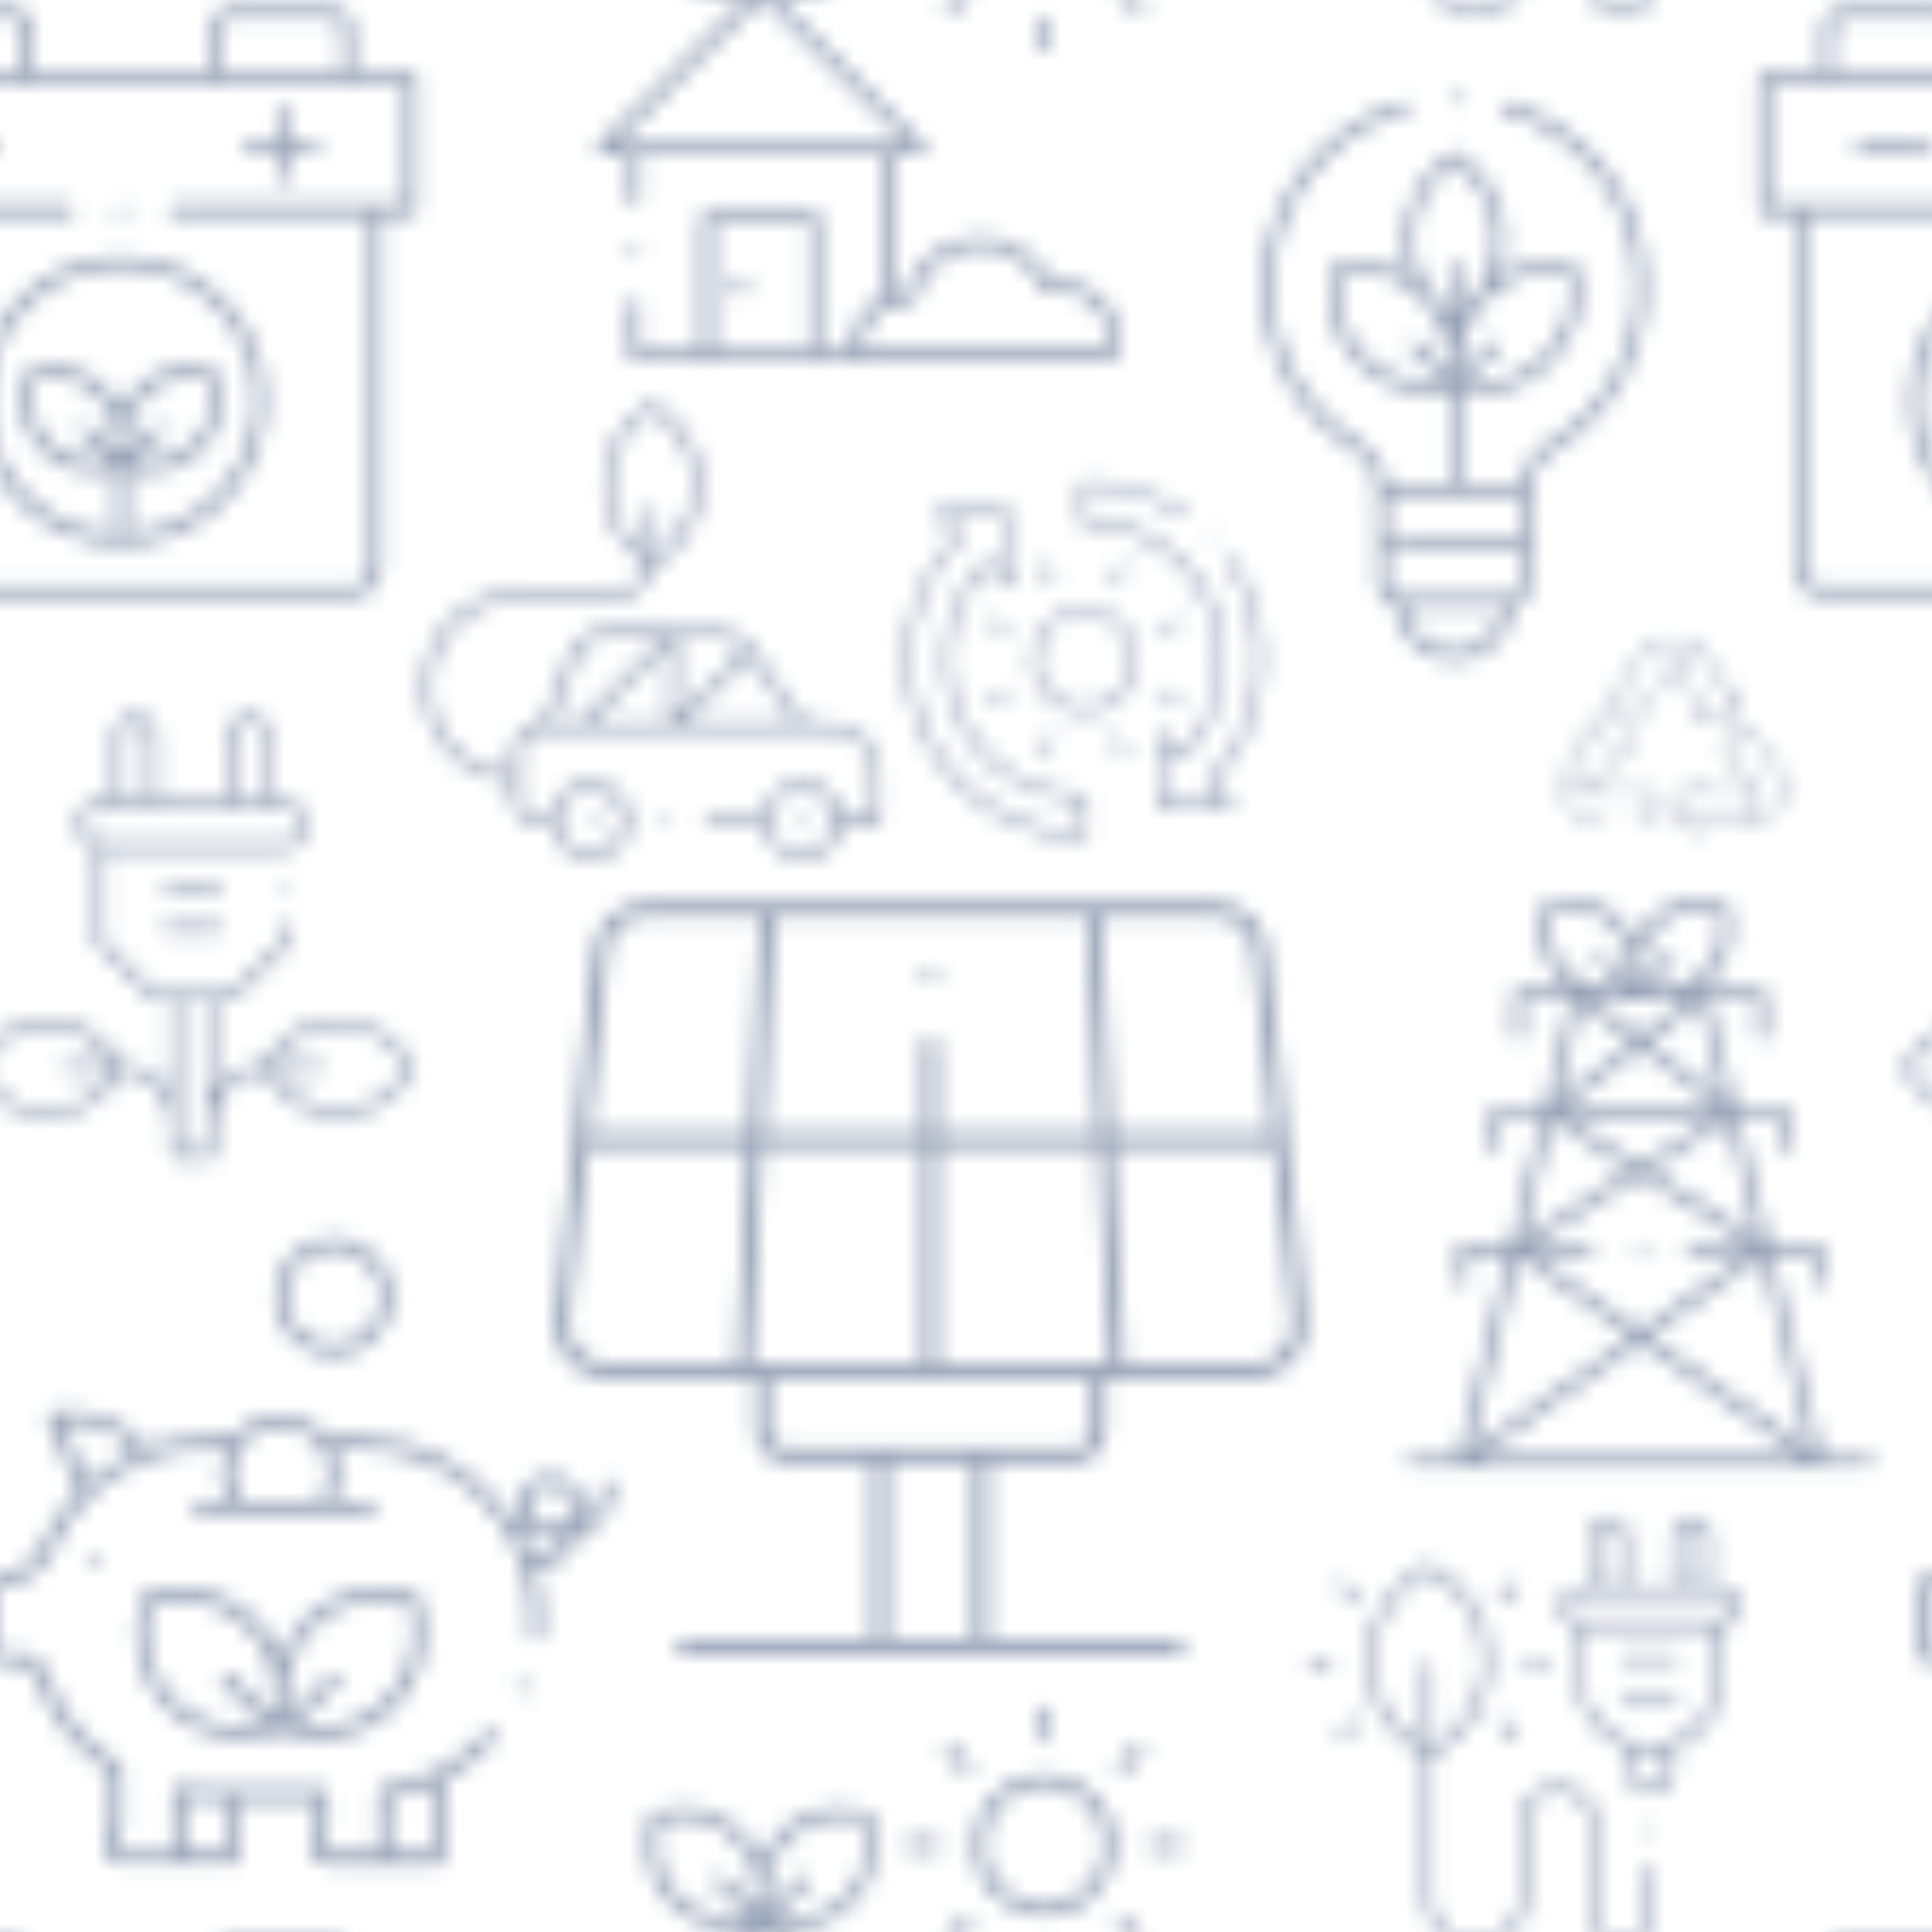 <?xml version="1.0" encoding="UTF-8"?>
<svg id="Livello_1" data-name="Livello 1" xmlns="http://www.w3.org/2000/svg" xmlns:xlink="http://www.w3.org/1999/xlink" viewBox="0 0 112 112">
  <defs>
    <style>
      .cls-1 {
        fill: url(#Nuovo_pattern);
      }

      .cls-2 {
        fill: #96a1b6;
      }

      .cls-3 {
        fill: none;
      }
    </style>
    <pattern id="Nuovo_pattern" data-name="Nuovo pattern" x="0" y="0" width="112" height="112" patternTransform="translate(-144 -56)" patternUnits="userSpaceOnUse" viewBox="0 0 112 112">
      <g>
        <rect class="cls-3" width="112" height="112"/>
        <g>
          <path class="cls-2" d="m28.33,141.09c.18,0,.33-.15.33-.33s-.15-.33-.33-.33h-2.68l-2.89-11.72h2.25v1.56c0,.18.15.33.33.33s.33-.15.33-.33v-1.88c0-.18-.15-.33-.33-.33h-2.74l-1.79-7.24h2.31v1.67c0,.18.15.33.33.33s.33-.15.33-.33v-2c0-.18-.15-.33-.33-.33h-2.8l-1.53-6.19h2.67v2.04c0,.18.15.33.33.33s.33-.15.33-.33v-2.37c0-.18-.15-.33-.33-.33h-3.43l.55-.56c1.07-1.09,1.44-2.73.97-4.28-.03-.1-.11-.19-.22-.22-.44-.13-.89-.2-1.35-.2-1.14,0-2.19.42-2.96,1.19-.22.22-.42.47-.59.75l-.28.46-.28-.46c-.17-.27-.36-.52-.58-.75-.77-.77-1.82-1.19-2.96-1.19-.45,0-.91.07-1.35.2-.1.03-.19.11-.22.22-.47,1.55-.1,3.19.97,4.28l.55.56h-2.92c-.18,0-.33.15-.33.33v2.37c0,.18.15.33.33.33s.33-.15.33-.33v-2.04h2.67l-1.53,6.19h-2.8c-.18,0-.33.15-.33.33v2c0,.18.15.33.33.33s.33-.15.33-.33v-1.67h2.31l-1.79,7.24h-2.74c-.18,0-.33.15-.33.33v1.88c0,.18.15.33.33.33s.33-.15.33-.33v-1.56h2.25l-2.89,11.72H1.82c-.18,0-.33.15-.33.33s.15.33.33.33h26.51Zm-13.26-7.21l9.29,6.55H5.79l9.29-6.55Zm7.06-4.98l2.74,11.08-9.22-6.51,6.49-4.58Zm-14.11,0l6.49,4.58-9.22,6.51,2.74-11.08Zm.88-.19h3.22c.18,0,.33-.15.33-.33s-.15-.33-.33-.33h-3.12l6.08-3.83,6.08,3.83h-3.12c-.18,0-.33.15-.33.33s.15.33.33.33h3.22l-6.18,4.36-6.18-4.36Zm1.07-7.7l4.49,2.83-6.15,3.87,1.65-6.7Zm10.22,0l1.65,6.7-6.15-3.87,4.49-2.83Zm-9.29-.19h8.37l-4.19,2.64-4.19-2.64Zm4.19-3.99l4.35,3.33h-8.71l4.35-3.33Zm-3.43-2.62l2.89,2.21-4.23,3.24,1.34-5.45Zm6.86,0l1.34,5.45-4.23-3.24,2.89-2.21Zm-6.09-.24h5.32l-2.66,2.03-2.66-2.03Zm4.2-2.6l-1.51,1.51.04-.85c.04-.9.39-1.72,1-2.32.65-.65,1.53-1,2.49-1,.26,0,.52.03.77.08l.21.04.04.21c.25,1.22-.1,2.44-.92,3.27-.6.6-1.43.96-2.32,1l-.85.04,1.51-1.51c.06-.06.1-.14.1-.23s-.03-.17-.1-.23c-.06-.06-.14-.1-.23-.1s-.17.03-.23.1Zm-3.13-1.67c.6.6.96,1.43,1,2.32l.04.85-1.51-1.51c-.06-.06-.14-.1-.23-.1s-.17.03-.23.1c-.06.06-.1.14-.1.23s.03.17.1.23l1.51,1.51-.85-.04c-.9-.04-1.72-.39-2.32-1-.82-.83-1.17-2.05-.92-3.27l.04-.21.21-.04c.26-.05.52-.08.77-.08.96,0,1.85.36,2.49,1Z"/>
          <path class="cls-2" d="m100.28,151.89c.24,0,.43-.19.43-.43s-.19-.43-.43-.43h-10.98v-10.24h4.99c1.01,0,1.83-.82,1.83-1.83v-3.04h8.55c.88,0,1.71-.37,2.3-1.02.59-.65.87-1.52.78-2.39l-2.26-21.47c-.17-1.58-1.49-2.77-3.08-2.77h-32.93c-1.59,0-2.91,1.19-3.08,2.77l-2.26,21.47c-.09.87.19,1.74.78,2.39.59.65,1.42,1.02,2.3,1.02h8.55v3.04c0,1.01.82,1.83,1.83,1.83h4.99v10.24h-10.98c-.24,0-.43.19-.43.43s.19.43.43.43h28.67Zm-16.82-11.11h4.96v10.24h-4.96v-10.24Zm-6.82-4.87h18.6v3.04c0,.53-.43.96-.96.96h-16.69c-.53,0-.96-.43-.96-.96v-3.04Zm19.89-13.39h9.28l1.06,10.07c.07.63-.13,1.25-.56,1.72-.43.47-1.01.74-1.65.74h-7.47l-.66-12.52Zm-10.16,0h9.29l.66,12.52h-9.95v-12.52Zm-10.16,0h9.29v12.52h-9.95l.66-12.52Zm-10.15,0h9.28l-.66,12.52h-7.47c-.64,0-1.23-.26-1.65-.74-.43-.47-.63-1.09-.56-1.72l1.06-10.07Zm29.76-13.39h6.58c1.14,0,2.09.86,2.21,1.99l1.11,10.53h-9.24l-.66-12.52Zm-10.32,7.39v5.14h-9.24l.66-12.52h18.03l.66,12.52h-9.24v-5.14c0-.24-.19-.43-.43-.43s-.43.19-.43.43Zm-9.45-7.39l-.66,12.52h-9.24l1.11-10.53c.12-1.13,1.07-1.99,2.21-1.99h6.58Z"/>
        </g>
        <g>
          <path class="cls-2" d="m119.74,91.35l.03-.19.18-.07c.52-.2.88-.72.88-1.28v-5.47c0-.89.47-1.71,1.25-2.18,1.62-.98,2.97-2.36,3.91-3.99.97-1.68,1.48-3.61,1.48-5.56,0-2.48-.79-4.82-2.3-6.78-1.45-1.9-3.51-3.3-5.8-3.95-.03,0-.06-.01-.09-.01-.15,0-.27.1-.31.24-.02.08-.01.17.03.25s.11.13.2.16c4.49,1.28,7.62,5.43,7.62,10.1,0,3.71-1.9,7.07-5.08,8.99-.8.48-1.35,1.28-1.51,2.2l-.05.27h-3.53v-5.33l.37.04c.24.03.47.04.7.04,1.58,0,3.07-.62,4.2-1.75,1.45-1.45,2.05-3.52,1.6-5.53-.03-.12-.12-.22-.25-.25-.44-.1-.88-.15-1.33-.15-.82,0-1.62.17-2.38.5l-.6.26.15-.64c.11-.46.16-.93.16-1.4,0-2.06-1.04-3.94-2.78-5.04-.05-.03-.11-.05-.17-.05s-.12.02-.17.05c-1.74,1.1-2.78,2.98-2.78,5.04,0,.47.06.94.16,1.4l.15.64-.6-.26c-.75-.33-1.55-.5-2.38-.5-.44,0-.89.05-1.33.15-.12.03-.22.12-.25.25-.45,2.01.14,4.08,1.6,5.53,1.13,1.13,2.62,1.75,4.2,1.75.23,0,.47-.01.7-.04l.37-.04v5.33h-3.53l-.05-.27c-.16-.91-.71-1.71-1.5-2.19-3.19-1.92-5.09-5.29-5.09-9,0-4.7,3.18-8.87,7.73-10.12.17-.05.28-.23.23-.4-.04-.14-.17-.24-.32-.24-.03,0-.06,0-.09.01-4.83,1.34-8.21,5.76-8.21,10.76,0,1.96.52,3.89,1.49,5.57.95,1.64,2.3,3.02,3.92,3.99.76.46,1.23,1.29,1.23,2.17v5.47c0,.56.35,1.08.88,1.28l.18.07.03.19c.24,1.7,1.72,2.97,3.43,2.97s3.19-1.28,3.43-2.98Zm-6.26-.17h5.65l-.11.41c-.33,1.22-1.45,2.07-2.71,2.07s-2.38-.85-2.71-2.07l-.11-.41Zm-1.03-3.23h7.72v2.18h-.08c-.12.23-.36.39-.64.39h-6.28c-.4,0-.72-.32-.72-.72v-1.86Zm0-3.23h7.72v2.58h-7.72v-2.58Zm1.98-11.36c.09.09.18.19.28.3,0,.01.05.06.05.06.71.86,1.13,1.9,1.21,3.01l.06.87-1.79-1.79c-.06-.06-.14-.1-.23-.1s-.17.03-.23.1c-.13.13-.13.34,0,.46l1.89,1.89h-.8c-1.39-.02-2.7-.57-3.69-1.56-1.19-1.19-1.73-2.82-1.5-4.48l.03-.25.25-.03c.24-.03.49-.05.74-.05,1.41,0,2.74.55,3.74,1.55Zm3.95,2.46l-1.79,1.79.06-.87c.08-1.11.49-2.15,1.21-3.01h0s.03-.04.05-.07c.09-.11.18-.21.28-.3,1-1,2.33-1.55,3.74-1.55.25,0,.49.02.74.05l.25.03.03.25c.23,1.66-.32,3.29-1.5,4.48-.99.99-2.3,1.54-3.69,1.55h-.8s1.89-1.88,1.89-1.88c.06-.06.1-.14.1-.23s-.03-.17-.1-.23c-.06-.06-.14-.1-.23-.1s-.17.03-.23.1Zm-2.07-10.32l.2.15c1.34,1.01,2.1,2.55,2.1,4.23,0,1.34-.5,2.62-1.41,3.6l-.57.61v-2.61c0-.18-.15-.33-.33-.33s-.33.15-.33.33v2.61l-.57-.61c-.91-.98-1.41-2.26-1.41-3.6,0-1.68.77-3.22,2.1-4.23l.2-.15Z"/>
          <g>
            <path class="cls-2" d="m127.88,55.17v-2.87c0-.14-.11-.25-.25-.25s-.25.11-.25.25v2.87c0,.76-.61,1.37-1.37,1.37s-1.37-.61-1.37-1.37v-5.46c0-1.27-1.04-2.31-2.31-2.31s-2.31,1.03-2.31,2.31v4.35c0,1.37-1.12,2.48-2.49,2.48s-2.48-1.11-2.48-2.48v-8.21l.12-.07c1-.59,1.83-1.41,2.41-2.37.57-.96.88-2.05.88-3.14,0-2.32-1.36-4.49-3.54-5.65-.04-.02-.08-.03-.12-.03s-.08.01-.12.03c-2.18,1.16-3.54,3.33-3.54,5.65,0,1.09.3,2.18.88,3.14.57.96,1.41,1.78,2.41,2.37l.12.07v8.21c0,1.65,1.34,2.99,2.99,2.99s2.98-1.34,2.99-2.98v-4.35c0-1,.81-1.81,1.81-1.81s1.81.81,1.81,1.81v5.46c0,1.03.84,1.87,1.87,1.87s1.87-.84,1.87-1.87Zm-13.08-20.04l.13.07c1.87,1.1,3.03,3.04,3.03,5.07,0,1.83-.94,3.59-2.51,4.73l-.4.29v-4.74c0-.14-.11-.25-.25-.25s-.25.11-.25.25v4.74l-.4-.29c-1.57-1.14-2.51-2.9-2.51-4.73,0-2.03,1.16-3.97,3.03-5.07l.13-.07Z"/>
            <path class="cls-2" d="m107.99,40.52c-.14,0-.25-.11-.25-.25s.11-.25.25-.25h1.08c.14,0,.25.11.25.25s-.11.25-.25.25h-1.08Z"/>
            <path class="cls-2" d="m109.79,44.88c-.07,0-.13-.03-.18-.07-.1-.1-.1-.26,0-.35l.76-.76s.11-.07.18-.07.13.03.18.07c.1.1.1.26,0,.35l-.76.76s-.11.07-.18.07Z"/>
            <path class="cls-2" d="m110.56,36.93c-.07,0-.13-.03-.18-.07l-.77-.77c-.1-.1-.1-.26,0-.35.05-.05.11-.07.18-.07s.13.03.18.07l.76.76c.1.1.1.26,0,.35-.05.05-.11.07-.18.07Z"/>
          </g>
        </g>
        <g>
          <g>
            <path class="cls-2" d="m28.33,29.09c.18,0,.33-.15.33-.33s-.15-.33-.33-.33h-2.68l-2.89-11.72h2.25v1.56c0,.18.15.33.33.33s.33-.15.33-.33v-1.88c0-.18-.15-.33-.33-.33h-2.74l-1.79-7.24h2.31v1.67c0,.18.15.33.33.33s.33-.15.33-.33v-2c0-.18-.15-.33-.33-.33h-2.8l-1.53-6.19h2.67v2.04c0,.18.15.33.33.33s.33-.15.33-.33V1.65c0-.18-.15-.33-.33-.33h-3.43l.55-.56c1.07-1.09,1.44-2.73.97-4.28-.03-.1-.11-.19-.22-.22-.44-.13-.89-.2-1.35-.2-1.14,0-2.19.42-2.96,1.19-.22.22-.42.47-.59.75l-.28.46-.28-.46c-.17-.27-.36-.52-.58-.75-.77-.77-1.82-1.19-2.96-1.19-.45,0-.91.07-1.35.2-.1.03-.19.11-.22.22-.47,1.55-.1,3.19.97,4.28l.55.56h-2.92c-.18,0-.33.15-.33.33v2.37c0,.18.15.33.33.33s.33-.15.33-.33V1.98h2.67l-1.53,6.19h-2.8c-.18,0-.33.15-.33.33v2c0,.18.15.33.33.33s.33-.15.33-.33v-1.67h2.31l-1.79,7.24h-2.74c-.18,0-.33.15-.33.33v1.88c0,.18.15.33.33.33s.33-.15.33-.33v-1.56h2.25l-2.89,11.72H1.82c-.18,0-.33.15-.33.33s.15.33.33.33h26.51Zm-13.26-7.21l9.29,6.55H5.79l9.29-6.55Zm7.06-4.98l2.74,11.08-9.22-6.51,6.49-4.58Zm-14.11,0l6.49,4.58-9.22,6.51,2.74-11.08Zm.88-.19h3.22c.18,0,.33-.15.33-.33s-.15-.33-.33-.33h-3.12l6.08-3.83,6.08,3.83h-3.12c-.18,0-.33.15-.33.33s.15.33.33.33h3.22l-6.18,4.36-6.18-4.36Zm1.07-7.7l4.49,2.83-6.15,3.87,1.65-6.7Zm10.22,0l1.65,6.7-6.15-3.87,4.49-2.83Zm-9.29-.19h8.37l-4.19,2.64-4.19-2.64Zm4.19-3.99l4.35,3.33h-8.71l4.35-3.33Zm-3.43-2.62l2.89,2.21-4.23,3.24,1.34-5.45Zm6.86,0l1.34,5.45-4.23-3.24,2.89-2.21Zm-6.09-.24h5.32l-2.66,2.03-2.66-2.03Zm4.2-2.6l-1.51,1.51.04-.85c.04-.9.39-1.72,1-2.32.65-.65,1.53-1,2.49-1,.26,0,.52.03.77.08l.21.04.04.21c.25,1.22-.1,2.44-.92,3.27-.6.6-1.43.96-2.32,1l-.85.04,1.51-1.51c.06-.06.1-.14.1-.23s-.03-.17-.1-.23c-.06-.06-.14-.1-.23-.1s-.17.03-.23.1Zm-3.13-1.67c.6.6.96,1.43,1,2.32l.04.85-1.51-1.51c-.06-.06-.14-.1-.23-.1s-.17.03-.23.1c-.06.06-.1.14-.1.23s.03.17.1.23l1.51,1.51-.85-.04c-.9-.04-1.72-.39-2.32-1-.82-.83-1.17-2.05-.92-3.27l.04-.21.21-.04c.26-.05.52-.08.77-.08.96,0,1.85.36,2.49,1Z"/>
            <path class="cls-2" d="m15.08,16.72c-.09,0-.17-.04-.23-.1-.06-.06-.1-.15-.1-.23s.04-.17.1-.23c.06-.06.15-.1.23-.1s.17.04.23.1c.06.06.1.15.1.23s-.04.17-.1.23c-.06.06-.15.1-.23.1Z"/>
          </g>
          <g>
            <path class="cls-2" d="m100.28,39.89c.24,0,.43-.19.43-.43s-.19-.43-.43-.43h-10.98v-10.24h4.99c1.01,0,1.83-.82,1.83-1.83v-3.04h8.55c.88,0,1.71-.37,2.3-1.02.59-.65.87-1.52.78-2.39l-2.26-21.47c-.17-1.58-1.49-2.77-3.08-2.77h-32.93c-1.59,0-2.91,1.19-3.08,2.77l-2.26,21.47c-.09.87.19,1.74.78,2.39.59.65,1.42,1.02,2.3,1.02h8.55v3.04c0,1.01.82,1.83,1.83,1.83h4.99v10.24h-10.98c-.24,0-.43.19-.43.43s.19.43.43.43h28.67Zm-16.82-11.11h4.96v10.24h-4.96v-10.24Zm-6.82-4.87h18.6v3.04c0,.53-.43.96-.96.96h-16.69c-.53,0-.96-.43-.96-.96v-3.04Zm19.89-13.39h9.28l1.06,10.07c.07.63-.13,1.25-.56,1.72-.43.47-1.01.74-1.65.74h-7.47l-.66-12.52Zm-10.16,0h9.29l.66,12.52h-9.95v-12.52Zm-10.16,0h9.29v12.52h-9.95l.66-12.52Zm-10.15,0h9.28l-.66,12.52h-7.47c-.64,0-1.23-.26-1.65-.74-.43-.47-.63-1.09-.56-1.72l1.06-10.07Zm29.76-13.39h6.58c1.14,0,2.09.86,2.21,1.99l1.11,10.53h-9.24l-.66-12.52Zm-10.32,7.39v5.14h-9.24l.66-12.52h18.03l.66,12.52h-9.24v-5.14c0-.24-.19-.43-.43-.43s-.43.19-.43.43Zm-9.45-7.39l-.66,12.52h-9.24l1.11-10.53c.12-1.13,1.07-1.99,2.21-1.99h6.58Z"/>
            <path class="cls-2" d="m85.94,1.04c-.11,0-.23-.05-.31-.13-.08-.08-.13-.19-.13-.31s.05-.23.13-.31.19-.13.31-.13.23.05.31.13c.08.08.13.19.13.31s-.05.23-.13.31c-.08.08-.19.13-.31.13Z"/>
          </g>
          <g>
            <path class="cls-2" d="m7.74,91.35l.03-.19.18-.07c.52-.2.88-.72.88-1.28v-5.47c0-.89.47-1.71,1.25-2.18,1.62-.98,2.97-2.36,3.91-3.99.97-1.68,1.48-3.61,1.48-5.56,0-2.48-.79-4.82-2.3-6.78-1.45-1.9-3.51-3.3-5.8-3.95-.03,0-.06-.01-.09-.01-.15,0-.27.1-.31.24-.02.08-.01.17.03.25s.11.13.2.16c4.49,1.28,7.62,5.43,7.62,10.1,0,3.71-1.9,7.07-5.08,8.99-.8.48-1.35,1.28-1.51,2.2l-.05.27h-3.53v-5.33l.37.04c.24.03.47.04.7.04,1.58,0,3.07-.62,4.2-1.75,1.45-1.45,2.05-3.52,1.6-5.53-.03-.12-.12-.22-.25-.25-.44-.1-.88-.15-1.33-.15-.82,0-1.62.17-2.38.5l-.6.26.15-.64c.11-.46.16-.93.16-1.4,0-2.06-1.04-3.94-2.78-5.04-.05-.03-.11-.05-.17-.05s-.12.02-.17.05c-1.74,1.1-2.78,2.98-2.78,5.04,0,.47.06.94.16,1.4l.15.64-.6-.26c-.75-.33-1.55-.5-2.38-.5-.44,0-.89.05-1.33.15-.12.03-.22.12-.25.25-.45,2.01.14,4.08,1.6,5.53,1.13,1.13,2.62,1.75,4.2,1.75.23,0,.47-.01.7-.04l.37-.04v5.33H.45l-.05-.27c-.16-.91-.71-1.71-1.5-2.19-3.19-1.92-5.09-5.29-5.09-9,0-4.7,3.18-8.87,7.73-10.12.17-.05.28-.23.23-.4-.04-.14-.17-.24-.32-.24-.03,0-.06,0-.09.01-4.83,1.34-8.21,5.76-8.21,10.76,0,1.96.52,3.89,1.49,5.57.95,1.64,2.3,3.02,3.92,3.99.76.46,1.23,1.29,1.23,2.17v5.47c0,.56.35,1.08.88,1.28l.18.07.03.19c.24,1.7,1.72,2.97,3.43,2.97s3.19-1.28,3.43-2.98Zm-6.26-.17h5.65l-.11.41c-.33,1.22-1.45,2.07-2.71,2.07s-2.38-.85-2.71-2.07l-.11-.41Zm-1.03-3.23h7.72v2.18h-.08c-.12.23-.36.39-.64.39H1.17c-.4,0-.72-.32-.72-.72v-1.86Zm0-3.23h7.72v2.58H.45v-2.58Zm1.98-11.36c.09.09.18.19.28.3,0,.01.05.06.05.06.71.86,1.13,1.9,1.21,3.01l.06.87-1.79-1.79c-.06-.06-.14-.1-.23-.1s-.17.03-.23.1c-.13.13-.13.34,0,.46l1.89,1.89h-.8c-1.39-.02-2.7-.57-3.69-1.56-1.19-1.19-1.73-2.82-1.5-4.48l.03-.25.25-.03c.24-.03.49-.05.74-.05,1.41,0,2.74.55,3.74,1.55Zm3.95,2.46l-1.79,1.79.06-.87c.08-1.11.49-2.15,1.21-3.01h0s.03-.04.05-.07c.09-.11.18-.21.28-.3,1-1,2.33-1.55,3.74-1.55.25,0,.49.02.74.05l.25.03.03.25c.23,1.66-.32,3.29-1.5,4.48-.99.99-2.3,1.54-3.69,1.55h-.8s1.89-1.88,1.89-1.88c.06-.06.1-.14.1-.23s-.03-.17-.1-.23c-.06-.06-.14-.1-.23-.1s-.17.03-.23.1Zm-2.07-10.32l.2.15c1.34,1.01,2.1,2.55,2.1,4.23,0,1.34-.5,2.62-1.41,3.6l-.57.61v-2.61c0-.18-.15-.33-.33-.33s-.33.15-.33.33v2.61l-.57-.61c-.91-.98-1.41-2.26-1.41-3.6,0-1.68.77-3.22,2.1-4.23l.2-.15Z"/>
            <path class="cls-2" d="m4.36,62.11c-.09,0-.17-.03-.23-.1-.06-.06-.1-.15-.1-.23s.04-.17.1-.23c.06-.06.15-.1.23-.1s.17.04.23.1c.06.06.1.15.1.23s-.03.17-.1.23c-.06.06-.15.1-.23.1Z"/>
          </g>
          <g>
            <path class="cls-2" d="m17.09,46.58v-1.22l.16-.06c1.61-.66,2.64-2.21,2.64-3.94v-2.97l.17-.06c.5-.18.84-.65.84-1.18,0-.69-.56-1.25-1.25-1.25h-.44v-2.86c0-.64-.52-1.15-1.15-1.15s-1.15.52-1.15,1.15v2.86h-2.53v-2.86c0-.64-.52-1.15-1.15-1.15s-1.15.52-1.15,1.15v2.86h-.44c-.69,0-1.25.56-1.25,1.25,0,.53.34,1,.84,1.18l.17.06v2.97c0,1.73,1.04,3.28,2.64,3.94l.16.06v1.22c0,.81.66,1.46,1.46,1.46s1.46-.66,1.46-1.46Zm-2.42-1.06l.29.05c.22.04.45.05.67.05s.45-.02.67-.05l.29-.05v1.06c0,.53-.43.96-.96.96s-.96-.43-.96-.96v-1.06Zm-2.8-7.12h7.52v2.96c0,2.07-1.69,3.76-3.76,3.76s-3.76-1.69-3.76-3.76v-2.96Zm7.77-2c.41,0,.75.34.75.75s-.34.75-.75.75h-8.02c-.41,0-.75-.34-.75-.75s.34-.75.75-.75h8.02Zm-.94-3.36v2.86h-1.3v-2.86c0-.36.29-.65.65-.65s.65.29.65.65Zm-4.84,0v2.86h-1.3v-2.86c0-.36.29-.65.65-.65s.65.29.65.65Z"/>
            <path class="cls-2" d="m15.88,55.17v-2.87c0-.14-.11-.25-.25-.25s-.25.11-.25.25v2.87c0,.76-.61,1.37-1.37,1.37s-1.37-.61-1.37-1.37v-5.46c0-1.27-1.04-2.31-2.31-2.31s-2.31,1.03-2.31,2.31v4.35c0,1.37-1.12,2.48-2.49,2.48s-2.48-1.11-2.48-2.48v-8.21l.12-.07c1-.59,1.83-1.41,2.41-2.37.57-.96.88-2.05.88-3.14,0-2.32-1.36-4.49-3.54-5.65-.04-.02-.08-.03-.12-.03s-.08.01-.12.03c-2.18,1.16-3.54,3.33-3.54,5.65,0,1.09.3,2.18.88,3.14.57.96,1.41,1.78,2.41,2.37l.12.07v8.21c0,1.65,1.34,2.99,2.99,2.99s2.98-1.34,2.99-2.98v-4.35c0-1,.81-1.81,1.81-1.81s1.81.81,1.81,1.81v5.46c0,1.03.84,1.87,1.87,1.87s1.87-.84,1.87-1.87ZM2.8,35.13l.13.07c1.87,1.1,3.03,3.04,3.03,5.07,0,1.83-.94,3.59-2.51,4.73l-.4.29v-4.74c0-.14-.11-.25-.25-.25s-.25.11-.25.25v4.74l-.4-.29c-1.57-1.14-2.51-2.9-2.51-4.73,0-2.03,1.16-3.97,3.03-5.07l.13-.07Z"/>
            <path class="cls-2" d="m14.13,40.36c-.14,0-.25-.11-.25-.25s.11-.25.25-.25h3.01c.14,0,.25.11.25.25s-.11.25-.25.25h-3.01Z"/>
            <path class="cls-2" d="m14.13,42.56c-.14,0-.25-.11-.25-.25s.11-.25.25-.25h3.01c.14,0,.25.11.25.25s-.11.25-.25.25h-3.01Z"/>
            <path class="cls-2" d="m-4.01,40.52c-.14,0-.25-.11-.25-.25s.11-.25.25-.25h1.08c.14,0,.25.11.25.25s-.11.25-.25.25h-1.08Z"/>
            <path class="cls-2" d="m-2.21,44.88c-.07,0-.13-.03-.18-.07-.1-.1-.1-.26,0-.35l.76-.76s.11-.07.18-.07.13.03.18.07c.1.1.1.26,0,.35l-.76.76s-.11.07-.18.07Z"/>
            <path class="cls-2" d="m-1.44,36.93c-.07,0-.13-.03-.18-.07l-.77-.77c-.1-.1-.1-.26,0-.35.05-.05.11-.07.18-.07s.13.03.18.07l.76.76c.1.1.1.26,0,.35-.05.05-.11.07-.18.07Z"/>
            <path class="cls-2" d="m8.54,40.52c-.14,0-.25-.11-.25-.25s.11-.25.25-.25h1.08c.14,0,.25.11.25.25s-.11.25-.25.25h-1.08Z"/>
            <path class="cls-2" d="m7.81,44.88c-.07,0-.13-.03-.18-.07l-.76-.76c-.1-.1-.1-.26,0-.35.05-.05.11-.07.18-.07s.13.03.18.07l.76.76c.1.1.1.26,0,.35-.05.05-.11.07-.18.07Z"/>
            <path class="cls-2" d="m7.05,36.93c-.07,0-.13-.03-.18-.07-.1-.1-.1-.26,0-.35l.76-.76s.11-.07.18-.07.13.03.18.07c.1.1.1.26,0,.35l-.76.76s-.11.07-.18.07Z"/>
            <path class="cls-2" d="m15.63,50.3c-.07,0-.13-.03-.18-.07-.05-.05-.07-.11-.07-.18s.03-.13.07-.18c.05-.05.11-.07.18-.07s.13.03.18.07c.05.05.07.11.07.18s-.03.13-.07.18c-.05.05-.11.07-.18.07Z"/>
          </g>
          <g>
            <path class="cls-2" d="m95.06,104.43v-2.21c0-.11-.09-.21-.21-.21-2.07,0-4.02-.81-5.49-2.27-2.91-2.91-3.04-7.6-.29-10.67l.15-.16,1.11,1.11s.09.06.15.06c.03,0,.05,0,.08-.02.08-.03.13-.11.13-.19v-4.09c0-.11-.09-.21-.21-.21h-4.09c-.08,0-.16.05-.19.13-.03.08-.01.17.04.23l1.12,1.12-.14.15c-1.78,1.92-2.76,4.43-2.76,7.05,0,2.77,1.08,5.38,3.04,7.35,1.96,1.96,4.57,3.04,7.35,3.04.11,0,.21-.09.21-.21Zm-8.17-18.44h3.38v3.38l-.91-.91s-.09-.06-.15-.06-.11.02-.15.06c-3.19,3.19-3.19,8.37,0,11.56,1.44,1.44,3.35,2.29,5.38,2.38h.2v1.81h-.22c-2.5-.11-4.86-1.15-6.63-2.92-3.89-3.89-3.89-10.22,0-14.11.04-.04.06-.09.06-.15s-.02-.11-.06-.15l-.91-.91Z"/>
            <path class="cls-2" d="m99.23,102.92c-.11,0-.21-.09-.21-.21v-4.09c0-.08.05-.16.13-.19.03-.01.05-.02.08-.02.06,0,.11.02.15.06l1.11,1.11.15-.16c2.75-3.07,2.62-7.75-.29-10.67-1.47-1.47-3.41-2.27-5.49-2.27-.11,0-.21-.09-.21-.21v-2.21c0-.11.09-.21.21-.21,2.12,0,4.15.63,5.89,1.83.05.03.08.08.09.13.01.05,0,.11-.03.15-.04.06-.1.09-.17.09-.04,0-.08-.01-.12-.04-1.54-1.06-3.35-1.67-5.23-1.74h-.22s0,1.79,0,1.79h.2c2.03.11,3.94.95,5.38,2.39,3.19,3.19,3.19,8.37,0,11.56-.04.04-.09.06-.15.06s-.11-.02-.15-.06l-.91-.91v3.38h3.38l-.91-.91c-.08-.08-.08-.21,0-.29,3.41-3.41,3.9-8.75,1.17-12.71-.03-.05-.04-.1-.03-.15,0-.05.04-.1.09-.13.03-.02.08-.04.12-.04.07,0,.13.03.17.09,1.34,1.94,1.98,4.3,1.8,6.64-.17,2.34-1.14,4.58-2.74,6.3l-.14.15,1.12,1.12c.06.06.08.15.04.23-.03.08-.11.13-.19.13h-4.09Z"/>
            <path class="cls-2" d="m102.05,87.26c-.05,0-.11-.02-.15-.06-.04-.04-.06-.09-.06-.15s.02-.11.06-.15c.04-.04.09-.06.15-.06s.11.02.15.06c.04.04.06.09.06.15s-.02.11-.06.15c-.04.04-.09.06-.15.06Z"/>
            <path class="cls-2" d="m96.05,97.13c.77-.32,1.37-.92,1.68-1.68.32-.77.32-1.61,0-2.38-.32-.77-.92-1.37-1.68-1.68-.38-.16-.78-.24-1.19-.24s-.81.08-1.19.24c-.77.32-1.37.92-1.68,1.68-.32.77-.32,1.61,0,2.38.32.77.92,1.37,1.68,1.68.38.16.78.24,1.19.24s.81-.08,1.19-.24Zm-.16-5.37c.67.28,1.18.79,1.46,1.46.28.67.28,1.4,0,2.06-.28.67-.79,1.18-1.46,1.46-.33.14-.68.21-1.03.21s-.7-.07-1.03-.21c-.67-.28-1.18-.79-1.46-1.46-.28-.67-.28-1.4,0-2.07.28-.67.79-1.18,1.46-1.46.33-.14.68-.21,1.03-.21s.7.07,1.03.21Z"/>
            <path class="cls-2" d="m92.99,89.95c-.08,0-.16-.05-.19-.13l-.4-.96c-.02-.05-.02-.11,0-.16.02-.05.06-.09.11-.11.03-.01.05-.02.08-.02.08,0,.16.05.19.13l.4.96c.02.05.02.11,0,.16-.02.05-.06.09-.11.11-.03.01-.05.02-.08.02Z"/>
            <path class="cls-2" d="m97.12,99.92c-.08,0-.16-.05-.19-.13l-.4-.96c-.04-.11,0-.23.11-.27.03-.01.05-.02.08-.02.08,0,.16.05.19.13l.4.96c.04.11,0,.23-.11.27-.03.01-.05.02-.08.02Z"/>
            <path class="cls-2" d="m99.36,92.59c-.08,0-.16-.05-.19-.13-.02-.05-.02-.11,0-.16.02-.05.06-.09.11-.11l.96-.4s.05-.02.08-.02c.08,0,.16.05.19.13.04.11,0,.23-.11.27l-.96.4s-.05.02-.08.02Z"/>
            <path class="cls-2" d="m89.39,96.72c-.08,0-.16-.05-.19-.13-.04-.11,0-.23.11-.27l.96-.4s.05-.02.08-.02c.08,0,.16.05.19.13.04.11,0,.23-.11.27l-.96.4s-.05.02-.08.02Z"/>
            <path class="cls-2" d="m96.72,89.95s-.05,0-.08-.02c-.05-.02-.09-.06-.11-.11-.02-.05-.02-.11,0-.16l.4-.96c.03-.08.11-.13.19-.13.03,0,.05,0,.08.02.05.02.09.06.11.11.02.05.02.11,0,.16l-.4.96c-.03.08-.11.13-.19.13Z"/>
            <path class="cls-2" d="m92.59,99.92s-.05,0-.08-.02c-.05-.02-.09-.06-.11-.11-.02-.05-.02-.11,0-.16l.4-.96c.03-.08.11-.13.19-.13.03,0,.05,0,.08.02.11.04.16.16.11.27l-.4.96c-.03.08-.11.13-.19.13Z"/>
            <path class="cls-2" d="m100.32,96.72s-.05,0-.08-.02l-.96-.4c-.05-.02-.09-.06-.11-.11-.02-.05-.02-.11,0-.16.03-.08.11-.13.19-.13.03,0,.05,0,.08.02l.96.4c.11.04.16.17.11.27-.03.08-.11.13-.19.13Z"/>
            <path class="cls-2" d="m90.35,92.59s-.05,0-.08-.02l-.96-.4c-.05-.02-.09-.06-.11-.11-.02-.05-.02-.11,0-.16.03-.08.11-.13.19-.13.03,0,.05,0,.08.02l.96.4c.05.02.09.06.11.11.02.05.02.11,0,.16-.03.08-.11.13-.19.13Z"/>
          </g>
          <g>
            <path class="cls-2" d="m44.2,123.2c.14,0,.26-.12.26-.26v-1.81c0-1.52,1.14-2.79,2.65-2.95l.16-.02.08.14c.95,1.56,2.54,2.49,4.26,2.49,1.82,0,3.51-1.06,4.42-2.77.04-.08.04-.17,0-.24-.91-1.71-2.6-2.77-4.42-2.77s-3.33.94-4.28,2.52l-.07.11h-.13c-.85.08-1.65.46-2.24,1.09l-.44.47v-5.26h1.05c.07,0,.13-.03.18-.08l3.01-3.01s.08-.11.08-.18v-1c0-.14-.12-.26-.26-.26s-.26.12-.26.26v.9l-2.86,2.86h-4.46l-2.86-2.86v-5.26h10.33c.82,0,1.49-.67,1.49-1.49s-.67-1.49-1.49-1.49h-.67v-3.65c0-.71-.58-1.28-1.28-1.28s-1.28.58-1.28,1.28v3.65h-4.01v-3.65c0-.71-.58-1.28-1.28-1.28s-1.28.58-1.28,1.28v3.65h-.67c-.82,0-1.49.67-1.49,1.49,0,.62.39,1.18.96,1.39l.17.06v5.4c0,.07.03.13.08.18l3.01,3.01s.11.08.18.08h1.05v5.26l-.44-.47c-.59-.62-1.39-1.01-2.24-1.08h-.13s-.07-.12-.07-.12c-.95-1.58-2.55-2.52-4.28-2.52s-3.51,1.06-4.42,2.77c-.04.08-.04.17,0,.24.91,1.71,2.6,2.77,4.42,2.77,1.72,0,3.32-.93,4.26-2.49l.08-.14.16.02c1.51.16,2.65,1.43,2.65,2.95v1.81c0,.14.12.26.26.26h2.06Zm-1.8-9.25h1.54v8.74h-1.54v-8.74Zm5.44,4.22h2.68c.14,0,.26-.12.26-.26s-.12-.26-.26-.26h-2.68l.34-.42c.87-1.08,2.13-1.7,3.44-1.7,1.54,0,2.97.84,3.82,2.24l.08.13-.08.13c-.85,1.4-2.28,2.24-3.82,2.24-1.31,0-2.57-.62-3.44-1.7l-.34-.42Zm-9.67-.93l.34.42h-2.68c-.14,0-.26.12-.26.26s.12.26.26.26h2.68l-.34.42c-.87,1.08-2.13,1.7-3.44,1.7-1.54,0-2.97-.84-3.82-2.24l-.08-.13.08-.13c.85-1.4,2.28-2.24,3.82-2.24,1.31,0,2.57.62,3.44,1.7Zm10.25-14.38c.54,0,.98.44.98.98s-.44.98-.98.98h-10.48c-.54,0-.98-.44-.98-.98s.44-.98.98-.98h10.48Zm-1.18-4.16v3.65h-1.54v-3.65c0-.43.35-.77.77-.77s.77.35.77.77Zm-6.58,0v3.65h-1.54v-3.65c0-.43.35-.77.77-.77s.77.35.77.77Z"/>
            <path class="cls-2" d="m41.63,107.88c-.14,0-.26-.12-.26-.26s.12-.26.26-.26h3.08c.14,0,.26.12.26.26s-.12.26-.26.26h-3.08Z"/>
            <path class="cls-2" d="m41.63,110.14c-.14,0-.26-.12-.26-.26s.12-.26.26-.26h3.08c.14,0,.26.12.26.26s-.12.26-.26.26h-3.08Z"/>
            <path class="cls-2" d="m48.51,107.63c-.07,0-.13-.03-.18-.08-.05-.05-.08-.11-.08-.18s.03-.13.08-.18c.05-.05.12-.08.18-.08s.13.03.18.08c.05.05.08.12.08.18s-.03.13-.08.18c-.05.05-.12.08-.18.08Z"/>
          </g>
          <g>
            <path class="cls-2" d="m37.3,35.05c-.09,0-.19-.04-.26-.11-.07-.07-.11-.16-.11-.26s.04-.19.11-.26c.07-.07.16-.11.26-.11s.19.04.26.11c.07.07.11.16.11.26s-.04.19-.11.26c-.07.07-.16.11-.26.11Z"/>
            <path class="cls-2" d="m57.41,52.08c.2,0,.36-.16.36-.36v-4.55l.19-.1c1.05-.58,1.98-1.32,2.78-2.21.06-.07.1-.16.09-.26,0-.1-.05-.19-.12-.25-.07-.06-.15-.09-.24-.09-.1,0-.2.04-.27.12-1.56,1.74-3.69,2.87-5.99,3.18-.18.02-.31.18-.31.36v3.44h-2.79c-.15,0-.28-.07-.37-.2-.08-.13-.09-.28-.03-.41l.3-.7s.03-.09.03-.14v-1.89c0-.2-.16-.36-.36-.36h-6.63c-.56,0-1.12-.05-1.67-.14-.02,0-.04,0-.06,0-.09,0-.17.03-.23.09-.08.07-.13.17-.13.28v3.49h-2.79c-.15,0-.28-.07-.37-.2-.08-.13-.09-.28-.03-.41l.3-.7s.03-.1.03-.15v-3.38c0-.13-.07-.24-.17-.31-1.95-1.2-3.44-3.04-4.17-5.2-.26-.75-.96-1.26-1.75-1.26h-1.02v-3.84l.33-.03c1.2-.1,2.24-.86,2.72-1.96.51-1.18,1.23-2.23,2.15-3.13h0s.02-.02.02-.03h0s0-.01,0-.01c1.84-1.78,4.27-2.75,6.82-2.75h1.01l-.13.46c-.09.31-.13.63-.13.95,0,.37.06.74.18,1.09l.16.48h-1.67c-.2,0-.36.16-.36.36s.16.36.36.36h10.04c.2,0,.36-.16.36-.36s-.16-.36-.36-.36h-2.13l.16-.48c.12-.35.18-.72.18-1.09,0-.32-.05-.64-.13-.95l-.13-.46h1.45c5.42,0,9.83,4.41,9.83,9.83,0,.29-.01.58-.04.87,0,.1.02.19.08.26.06.07.15.12.25.13.01,0,.02,0,.03,0,.19,0,.34-.15.36-.33.03-.31.04-.62.04-.93,0-.85-.1-1.69-.3-2.51l-.09-.37.37-.08c.93-.19,1.71-.82,2.1-1.69l.06-.13.13-.06c1.15-.49,1.9-1.61,1.9-2.86,0-.2-.16-.36-.36-.36s-.36.16-.36.36c0,.5-.16.98-.45,1.39l-.64.88-.02-1.09c-.02-1.02-.86-1.85-1.89-1.85s-1.87.83-1.89,1.86l-.02,1.07-.64-.85c-.96-1.29-2.23-2.37-3.66-3.1-1.5-.77-3.12-1.16-4.81-1.16h-1.92l-.11-.12c-.66-.76-1.61-1.19-2.6-1.19s-1.94.43-2.6,1.19l-.11.12h-1.49c-1.11,0-2.21.18-3.27.52l-.23.07-.16-.18c-1.03-1.19-2.53-1.88-4.11-1.88h-1.19c-.12,0-.23.06-.3.16-.07.1-.08.23-.03.34l1.76,4.12-.16.17c-.84.89-1.51,1.91-1.99,3.03-.41.93-1.32,1.54-2.34,1.54h-.13c-.35,0-.63.28-.63.63v4.04c0,.35.28.63.63.63h1.11c.48,0,.91.31,1.06.77.75,2.18,2.22,4.09,4.15,5.37l.16.11v3.1l-.27.63c-.16.36-.12.77.09,1.1.22.33.58.53.97.53h6.3c.2,0,.36-.16.36-.36v-3.34h4.49v1.45l-.27.63c-.16.36-.12.77.09,1.1.22.33.58.53.97.53h6.3Zm-.36-4.55v3.83h-2.43v-3.12l.29-.06c.56-.11,1.11-.27,1.65-.46l.49-.18Zm-14.37.76l.4.04c.32.03.65.05.98.05h1.05v2.98h-2.43v-3.07Zm19.39-15.78l.94.5c.24.13.49.2.76.22l1.2.08-1.05.6c-.26.15-.54.24-.84.28l-.28.03-.1-.26c-.06-.15-.13-.31-.2-.48l-.44-.97Zm2.99-1.16c0,.64-.52,1.16-1.16,1.16s-1.16-.52-1.16-1.16.52-1.16,1.16-1.16,1.16.52,1.16,1.16Zm-14.08-1.95c0,.49-.13.97-.38,1.39l-.11.18h-4.48l-.11-.18c-.25-.42-.38-.9-.38-1.39,0-1.5,1.22-2.73,2.73-2.73s2.73,1.22,2.73,2.73Zm-15.33-2.88h.64c1.18,0,2.31.44,3.18,1.24l.39.36-.47.23c-.69.34-1.34.75-1.94,1.23l-.37.3-1.43-3.36Z"/>
            <path class="cls-2" d="m54.78,19.18c0-1.9-1.55-3.45-3.45-3.45s-3.45,1.55-3.45,3.45,1.55,3.45,3.45,3.45,3.45-1.55,3.45-3.45Zm-.72,0c0,1.5-1.22,2.73-2.73,2.73s-2.73-1.22-2.73-2.73,1.22-2.73,2.73-2.73,2.73,1.22,2.73,2.73Z"/>
            <path class="cls-2" d="m54.87,43.03c1.63-1.63,2.19-4.09,1.48-6.44-.04-.12-.12-.2-.24-.24-.66-.2-1.34-.3-2.02-.3-1.7,0-3.27.63-4.42,1.78-.44.44-.81.95-1.1,1.52l-.32.64-.32-.64c-.29-.57-.66-1.08-1.1-1.52-1.15-1.15-2.72-1.78-4.42-1.78-.68,0-1.36.1-2.02.3-.12.04-.21.13-.24.24-.71,2.34-.15,4.81,1.48,6.44,1.15,1.15,2.72,1.78,4.42,1.78.67,0,1.34-.1,1.99-.3h.01s.03-.01.03-.01c0,0,.01,0,.02,0h.03s0-.01,0-.01l.04-.02h.17s.07.03.07.03c0,0,.02,0,.03,0h.02c.66.2,1.33.31,2,.31,1.7,0,3.27-.63,4.42-1.78Zm-3.77-1.94l-2.41,2.41-.06-.79c-.13-1.66.44-3.26,1.55-4.37,1.01-1.01,2.4-1.57,3.91-1.57.47,0,.94.06,1.4.16l.22.05.05.22c.46,1.98-.06,3.97-1.41,5.31-1.01,1.01-2.4,1.57-3.91,1.57-.15,0-.31,0-.46-.02l-.79-.06,2.41-2.41c.14-.14.14-.37,0-.51-.07-.07-.16-.11-.26-.11s-.19.04-.26.11Zm-4.79-2.74c1.11,1.11,1.68,2.71,1.55,4.37l-.06.79-2.41-2.41c-.07-.07-.16-.11-.26-.11s-.19.04-.26.11c-.14.14-.14.37,0,.51l2.41,2.41-.79.06c-.15.01-.31.02-.46.02-1.51,0-2.89-.56-3.91-1.57-1.35-1.35-1.87-3.33-1.41-5.31l.05-.22.22-.05c.46-.11.94-.16,1.4-.16,1.51,0,2.89.56,3.91,1.57Z"/>
            <path class="cls-2" d="m62.23,42.24c-.09,0-.19-.04-.26-.11-.07-.07-.11-.16-.11-.26s.04-.19.11-.26c.07-.07.16-.11.26-.11s.19.04.25.11c.07.07.11.16.11.26s-.04.19-.11.26c-.07.07-.16.11-.26.11Z"/>
          </g>
          <g>
            <path class="cls-2" d="m52.42,90.63c.94,0,1.71-.77,1.71-1.71v-20.41h1.71c.19,0,.34-.15.34-.34v-7.64c0-.19-.15-.34-.34-.34h-3.34v-2.42c0-.77-.63-1.4-1.4-1.4h-5.53c-.77,0-1.4.63-1.4,1.4v2.42h-10.24v-2.42c0-.77-.63-1.4-1.4-1.4h-5.53c-.77,0-1.4.63-1.4,1.4v2.42h-3.34c-.19,0-.34.15-.34.34v7.64c0,.19.15.34.34.34h1.71v20.41c0,.94.77,1.71,1.71,1.71h26.76Zm-27.78-22.12h11.33c.19,0,.34-.15.34-.34s-.15-.34-.34-.34h-13.38v-6.96h32.9v6.96h-13.38c-.19,0-.34.15-.34.34s.15.34.34.34h11.33v20.41c0,.56-.46,1.02-1.02,1.02h-26.76c-.56,0-1.02-.46-1.02-1.02v-20.41Zm26.45-11.47c.4,0,.72.32.72.72v2.42h-6.96v-2.42c0-.4.32-.72.72-.72h5.53Zm-18.57,0c.4,0,.72.32.72.72v2.42h-6.96v-2.42c0-.4.32-.72.72-.72h5.53Z"/>
            <path class="cls-2" d="m27.85,64.69c-.19,0-.34-.15-.34-.34s.15-.34.34-.34h3.82c.19,0,.34.15.34.34s-.15.34-.34.34h-3.82Z"/>
            <path class="cls-2" d="m48.32,66.6c-.19,0-.34-.15-.34-.34v-1.57h-1.57c-.19,0-.34-.15-.34-.34s.15-.34.34-.34h1.57v-1.57c0-.19.15-.34.34-.34s.34.15.34.34v1.57h1.57c.19,0,.34.15.34.34s-.15.34-.34.34h-1.57v1.57c0,.19-.15.34-.34.34Z"/>
            <path class="cls-2" d="m47.43,79.23c0-4.63-3.76-8.39-8.39-8.39s-8.39,3.76-8.39,8.39,3.76,8.39,8.39,8.39,8.39-3.76,8.39-8.39Zm-8.05,4.05l.4.07c.26.04.52.06.77.06,1.19,0,2.29-.44,3.1-1.25,1.14-1.14,1.54-2.87,1.04-4.51-.03-.11-.12-.19-.23-.23-.46-.14-.94-.21-1.41-.21-1.19,0-2.29.44-3.1,1.25-.24.24-.44.5-.62.79l-.29.48-.29-.48c-.18-.29-.38-.56-.62-.79-.81-.81-1.91-1.25-3.1-1.25-.47,0-.95.07-1.41.21-.11.03-.19.12-.23.23-.5,1.64-.1,3.37,1.04,4.51.81.81,1.91,1.25,3.1,1.25.25,0,.51-.02.77-.06l.4-.07v3.65l-.37-.03c-3.92-.36-6.99-3.73-6.99-7.67,0-4.25,3.46-7.71,7.71-7.71s7.71,3.46,7.71,7.71c0,3.94-3.07,7.31-6.99,7.67l-.37.03v-3.65Zm-1.74-4.34c.64.64,1.01,1.51,1.05,2.46l.03.87-1.58-1.58c-.06-.06-.15-.1-.24-.1s-.18.04-.24.1c-.13.13-.13.35,0,.48l1.58,1.58-.87-.03c-.95-.04-1.82-.41-2.46-1.05-.87-.87-1.23-2.15-.97-3.44l.05-.22.22-.05c.27-.06.55-.08.82-.08,1.01,0,1.94.37,2.62,1.05Zm3.29,1.75l-1.58,1.58.03-.87c.04-.95.41-1.82,1.05-2.46.68-.68,1.61-1.05,2.62-1.05.27,0,.55.03.82.08l.22.04.05.22c.26,1.28-.1,2.57-.97,3.44-.64.64-1.51,1.01-2.46,1.05l-.87.03,1.58-1.58c.13-.13.13-.35,0-.48-.06-.06-.15-.1-.24-.1s-.18.04-.24.1Z"/>
            <path class="cls-2" d="m39.04,68.51c-.09,0-.18-.04-.24-.1s-.1-.15-.1-.24.04-.18.1-.24c.06-.06.15-.1.24-.1s.18.04.24.1c.06.06.1.15.1.24s-.04.18-.1.24c-.06.06-.15.1-.24.1Z"/>
          </g>
          <g>
            <path class="cls-2" d="m80.73,104.05l.04-.21h1.97c.18,0,.33-.15.33-.33v-2.65c0-1.65-1.34-2.99-2.99-2.99h-1.42l-2.96-4.23c-.53-.76-1.4-1.21-2.32-1.21h-6.11c-1.03,0-1.94.62-2.33,1.58l-1.54,3.86-.15.02c-.93.12-1.63.92-1.63,1.86v1.05l-.29-.03c-2.45-.28-4.3-2.35-4.3-4.82v-.26c0-2.67,2.18-4.85,4.85-4.85h5.52c1.16,0,2.21-.78,2.54-1.89l.03-.1.09-.05c1.62-1,2.62-2.8,2.62-4.69s-1.06-3.79-2.75-4.77c-.04-.02-.09-.04-.13-.04s-.09.01-.13.04c-1.7.98-2.75,2.81-2.75,4.77,0,1.81.89,3.5,2.38,4.53l.17.12-.08.19c-.32.81-1.11,1.36-1.98,1.36h-5.52c-2.97,0-5.38,2.41-5.38,5.38v.26c0,1.35.5,2.64,1.42,3.63.91.99,2.14,1.6,3.47,1.72l.24.02v.98c0,.84.69,1.53,1.53,1.53h.77l.04.21c.22,1.06,1.17,1.83,2.26,1.83,1.27,0,2.31-1.03,2.31-2.31s-1.03-2.31-2.31-2.31c-1.08,0-2.03.77-2.26,1.83l-.04.21h-.77c-.55,0-1-.45-1-1v-2.56c0-.75.61-1.35,1.35-1.35h16.59c1.36,0,2.46,1.1,2.46,2.46v2.46h-1.77l-.04-.21c-.22-1.06-1.17-1.83-2.26-1.83s-2.03.77-2.26,1.83l-.04.21h-3.14c-.15,0-.26.12-.26.26s.12.26.26.26h3.14l.04.21c.22,1.06,1.17,1.83,2.26,1.83s2.03-.77,2.26-1.83Zm-.48-.48c0,.98-.8,1.78-1.78,1.78s-1.78-.8-1.78-1.78.8-1.78,1.78-1.78,1.78.8,1.78,1.78Zm-12.25,0c0,.98-.8,1.78-1.78,1.78s-1.78-.8-1.78-1.78.8-1.78,1.78-1.78,1.78.8,1.78,1.78Zm7.42-9.43l2.61,3.72h-6.33l3.72-3.72Zm-4.63-.81v4.53h-4.53l4.53-4.53Zm-.37-.37l-4.91,4.91h-1.54l1.47-3.66c.3-.75,1.02-1.24,1.84-1.24h3.14Zm.9,0h2.07c.55,0,1.08.2,1.5.56l.22.19-3.79,3.79v-4.53Zm-1.8-7.37v2.61l-.44-.4c-1.05-.95-1.65-2.3-1.65-3.7,0-1.66.83-3.21,2.21-4.14l.15-.1.15.1c1.38.93,2.21,2.48,2.21,4.14,0,1.4-.6,2.75-1.65,3.7l-.44.4v-2.61c0-.15-.12-.26-.26-.26s-.26.12-.26.26Z"/>
            <path class="cls-2" d="m66.23,103.84c-.07,0-.14-.03-.19-.08-.05-.05-.08-.12-.08-.19s.03-.14.08-.19c.05-.05.12-.08.19-.08s.14.03.19.08c.05.05.08.12.08.19s-.03.14-.08.19c-.05.05-.12.08-.19.08Z"/>
            <path class="cls-2" d="m78.53,103.84c-.07,0-.14-.03-.19-.08-.05-.05-.08-.12-.08-.19s.03-.14.08-.19c.05-.05.12-.08.19-.08s.14.03.19.08c.05.05.08.12.08.19s-.03.14-.08.19c-.05.05-.12.08-.19.08Z"/>
            <path class="cls-2" d="m70.65,103.84c-.07,0-.14-.03-.19-.08-.05-.05-.08-.12-.08-.19s.03-.14.08-.19c.05-.05.12-.08.19-.08s.14.03.19.08c.05.05.08.12.08.19s-.03.14-.08.19c-.05.05-.12.08-.19.08Z"/>
          </g>
          <g>
            <path class="cls-2" d="m15.95,103.84c.07,0,.13-.05.13-.12v-1.72c0-.07-.06-.12-.13-.12h-3.14s-.08,0-.13,0h-.21s1.51-2.42,1.51-2.42l.43.23s.04.02.06.02c.03,0,.06,0,.08-.02.04-.03.06-.08.05-.13l-.57-1.96c-.02-.05-.07-.09-.12-.09-.01,0-.02,0-.03,0l-2.12.52c-.05.01-.09.05-.09.1,0,.05.02.09.06.12l.43.23-1.35,2.15s-.06.1-.09.15h0s0,0,0,0h0c-.33.64-.29,1.36.09,1.97.42.67,1.17,1.07,2,1.07h.17c.07,0,.13-.05.13-.12s-.06-.12-.13-.12h-.17c-.74,0-1.41-.35-1.78-.95-.24-.39-.33-.84-.25-1.27l.05-.26.18.21c.31.36.74.61,1.22.73h0s.01,0,.02,0h0s0,0,0,0c.18.04.36.06.55.06h3.01v1.48h-.51c-.07,0-.13.05-.13.12s.06.12.13.12h.64Zm-2.13-6.06l.46,1.57-.28-.15s-.04-.02-.06-.02c-.05,0-.09.02-.11.06l-1.61,2.57-.1-.03c-.47-.15-.86-.46-1.1-.87l-.03-.06.04-.07s0-.01.01-.02l1.41-2.26c.04-.06.01-.13-.05-.16l-.27-.15,1.69-.42Z"/>
            <path class="cls-2" d="m18.38,104.38s.08-.06.08-.11v-.46h2.7c.06,0,.12,0,.19,0h0s0,0,0,0h0c.76-.06,1.42-.45,1.8-1.06.42-.67.42-1.46,0-2.13l-1.57-2.5s-.07-.06-.11-.06c-.02,0-.04,0-.06.02l-1.62.86s-.05.04-.06.07c0,.03,0,.06.01.09l1.53,2.44h.05v.09s.03.05.04.08l.09.17h-3.02s0-.46,0-.46c0-.05-.03-.09-.08-.11-.02,0-.03,0-.05,0-.03,0-.07.01-.09.03l-1.55,1.43s-.04.05-.04.08.01.06.04.08l1.55,1.43s.06.03.09.03c.02,0,.03,0,.05,0Zm-.18-2.69v.29s.01.06.04.08c.02.02.06.03.09.03h3.22l.02.1c.09.45,0,.92-.26,1.31l-.04.06h-.08s-.02,0-.03,0h-2.83c-.07,0-.13.05-.13.12v.29l-1.24-1.14,1.24-1.14Zm3.23-3.36l1.5,2.4c.37.59.37,1.3,0,1.89-.24.39-.62.68-1.07.83l-.27.09.1-.25c.18-.43.21-.9.07-1.34h0s0-.01,0-.02h0s0,0,0,0c-.05-.16-.13-.32-.22-.47l-1.5-2.4,1.39-.74Z"/>
            <path class="cls-2" d="m20.36,97.99l.57-1.96s0-.1-.05-.13c-.02-.02-.05-.02-.08-.02-.02,0-.04,0-.06.02l-.43.23-1.35-2.15s-.06-.1-.1-.14h0s0,0,0-.01c-.44-.58-1.13-.91-1.9-.91-.84,0-1.59.4-2,1.07l-1.57,2.5s-.02.06-.01.09c0,.03.03.06.06.07l1.62.86s.04.02.06.02c.01,0,.02,0,.03,0,.03,0,.06-.03.08-.06l1.57-2.5s.04-.07.07-.1l.12-.16,1.51,2.41-.43.23s-.07.07-.06.12c0,.05.04.09.09.1l2.12.52s.02,0,.03,0c.06,0,.11-.04.12-.09Zm-1.75-3.98h.07s.04.07.04.07c0,0,0,.01.01.02l1.41,2.26s.07.06.11.06c.02,0,.04,0,.06-.02l.27-.15-.45,1.56-1.7-.42.28-.15s.05-.04.06-.07c0-.03,0-.06-.01-.09l-1.61-2.57.08-.06c.37-.29.84-.45,1.32-.45.01,0,.03,0,.04,0Zm-.34-.42l.22.17-.28.04c-.5.07-.94.28-1.29.62h0s0,0,0,.01h0s0,0,0,0c-.13.12-.24.26-.33.41l-1.5,2.4-1.39-.74,1.5-2.4c.37-.59,1.04-.95,1.78-.95.48,0,.95.16,1.32.44Z"/>
            <path class="cls-2" d="m14.15,103.84s-.07-.01-.09-.03c-.02-.02-.04-.05-.04-.08s.01-.06.04-.08c.02-.02.06-.03.09-.03s.07.01.09.03c.02.02.04.05.04.08s-.01.06-.04.08c-.02.02-.06.04-.09.04Z"/>
          </g>
          <g>
            <path class="cls-2" d="m96.67,50.97c0-2.28-1.85-4.13-4.13-4.13s-4.13,1.85-4.13,4.13,1.85,4.13,4.13,4.13,4.13-1.85,4.13-4.13Zm-.68,0c0,1.9-1.55,3.45-3.45,3.45s-3.45-1.55-3.45-3.45,1.55-3.45,3.45-3.45,3.45,1.55,3.45,3.45Z"/>
            <path class="cls-2" d="m92.54,44.94c-.19,0-.34-.15-.34-.34v-1.35c0-.19.15-.34.34-.34s.34.15.34.34v1.35c0,.19-.15.34-.34.34Z"/>
            <path class="cls-2" d="m92.54,59.03c-.19,0-.34-.15-.34-.34v-1.35c0-.19.15-.34.34-.34s.34.15.34.34v1.35c0,.19-.15.34-.34.34Z"/>
            <path class="cls-2" d="m98.9,51.31c-.19,0-.34-.15-.34-.34s.15-.34.34-.34h1.35c.19,0,.34.15.34.34s-.15.34-.34.34h-1.35Z"/>
            <path class="cls-2" d="m84.81,51.31c-.19,0-.34-.15-.34-.34s.15-.34.34-.34h1.35c.19,0,.34.15.34.34s-.15.34-.34.34h-1.35Z"/>
            <path class="cls-2" d="m97.04,46.81c-.09,0-.18-.04-.24-.1-.13-.13-.13-.35,0-.48l.96-.96c.06-.06.15-.1.24-.1s.18.04.24.1c.13.13.13.35,0,.48l-.96.96c-.06.06-.15.1-.24.1Z"/>
            <path class="cls-2" d="m87.08,56.77c-.09,0-.18-.04-.24-.1-.13-.13-.13-.35,0-.48l.96-.96c.06-.06.15-.1.24-.1s.18.04.24.1c.06.06.1.15.1.24s-.04.18-.1.24l-.96.96c-.06.06-.15.1-.24.1Z"/>
            <path class="cls-2" d="m98,56.77c-.09,0-.18-.04-.24-.1l-.96-.96c-.13-.13-.13-.35,0-.48.06-.06.15-.1.24-.1s.18.04.24.1l.96.96c.13.13.13.35,0,.48-.06.06-.15.1-.24.1Z"/>
            <path class="cls-2" d="m88.03,46.81c-.09,0-.18-.04-.24-.1l-.96-.96c-.13-.13-.13-.35,0-.48.06-.06.15-.1.24-.1s.18.04.24.1l.96.96c.13.13.13.35,0,.48-.06.06-.15.1-.24.1Z"/>
            <path class="cls-2" d="m96.47,76.91c.15,0,.28-.1.33-.24.09-.32.14-.64.14-.97,0-1.91-1.55-3.46-3.46-3.46-.11,0-.23,0-.34.02l-.22.02-.11-.2c-.79-1.45-2.32-2.35-3.98-2.35-1.89,0-3.6,1.19-4.25,2.96l-.08.2-.22.02s-.07,0-.1.01l-.38.04v-7.96h1.56c.14,0,.26-.08.31-.21.05-.13.02-.27-.07-.37l-8.62-8.61h.83s.06,0,.07,0c1.36,0,2.61-.51,3.53-1.43,1.3-1.3,1.76-3.27,1.18-5.15-.03-.11-.12-.19-.23-.23-.53-.16-1.07-.24-1.61-.24-1.36,0-2.61.51-3.53,1.43-.31.31-.58.66-.79,1.05l-.3.53-.3-.53c-.22-.39-.48-.74-.79-1.05-.92-.92-2.18-1.43-3.53-1.43-.54,0-1.08.08-1.61.24-.11.03-.19.12-.23.23-.57,1.87-.12,3.84,1.18,5.15.92.92,2.18,1.43,3.53,1.43.01,0,.07,0,.07,0h.83s-8.62,8.6-8.62,8.6c-.1.1-.13.24-.07.37.05.13.18.21.31.21h1.56v2.57c0,.19.15.34.34.34s.34-.15.34-.34v-2.57h13.95v8.23l-.17.1c-.94.54-1.53,1.51-1.57,2.6v.33h-1.79v-7.65c0-.19-.15-.34-.34-.34h-6.23c-.19,0-.34.15-.34.34v7.65h-3.52v-2.57c0-.19-.15-.34-.34-.34s-.34.15-.34.34v2.91c0,.19.15.34.34.34h27.64Zm-11.74-3.33s.02,0,.03,0c.16,0,.29-.11.33-.26.43-1.72,1.97-2.93,3.74-2.93,1.57,0,2.97.94,3.57,2.39.05.13.18.21.31.21.03,0,.06,0,.08-.01.22-.06.45-.08.68-.08,1.54,0,2.79,1.25,2.79,2.79,0,.08,0,.15,0,.23l-.03.31h-14.18l.02-.36c.08-1.29,1.15-2.3,2.45-2.3.06,0,.13,0,.21,0Zm-11.36-4.66h5.55v7.32h-5.55v-7.32Zm2.78-13l8.4,8.39h-16.8l8.4-8.39Zm2.22-3.15l-1.86,1.86-.02-.79c-.03-1.22.41-2.35,1.23-3.17.79-.79,1.88-1.23,3.06-1.23.34,0,.69.04,1.03.11l.21.05.05.21c.34,1.53-.08,3.05-1.12,4.09-.79.79-1.88,1.23-3.06,1.23-.04,0-.07,0-.11,0l-.79-.02,1.86-1.86c.13-.13.13-.35,0-.48-.06-.06-.15-.1-.24-.1s-.18.04-.24.1Zm-3.79-2.1c.82.82,1.26,1.95,1.23,3.17l-.02.79-1.86-1.86c-.06-.06-.15-.1-.24-.1s-.18.04-.24.1c-.13.13-.13.35,0,.48l1.86,1.86-.79.02s-.07,0-.11,0c-1.18,0-2.26-.44-3.06-1.23-1.03-1.03-1.45-2.56-1.12-4.09l.05-.21.21-.05c.34-.08.69-.11,1.03-.11,1.18,0,2.26.44,3.06,1.23Z"/>
            <path class="cls-2" d="m74.92,73.19c-.19,0-.34-.15-.34-.34v-.54c0-.19.15-.34.34-.34s.34.15.34.34v.54c0,.19-.15.34-.34.34Z"/>
            <path class="cls-2" d="m68.83,70.95c-.09,0-.18-.04-.24-.1-.06-.06-.1-.15-.1-.24s.04-.18.1-.24c.06-.06.15-.1.24-.1s.18.04.24.1c.06.06.1.15.1.24s-.04.18-.1.24c-.06.06-.15.1-.24.1Z"/>
          </g>
        </g>
        <path class="cls-2" d="m44.2,11.2c.14,0,.26-.12.26-.26v-1.81c0-1.52,1.14-2.79,2.65-2.95l.16-.02.08.14c.95,1.56,2.54,2.49,4.26,2.49,1.82,0,3.51-1.06,4.42-2.77.04-.08.04-.17,0-.24-.91-1.71-2.6-2.77-4.42-2.77s-3.33.94-4.28,2.52l-.07.11h-.13c-.85.08-1.65.46-2.24,1.09l-.44.47V1.95h1.05c.07,0,.13-.03.18-.08l3.01-3.01s.08-.11.08-.18v-1c0-.14-.12-.26-.26-.26s-.26.12-.26.26v.9l-2.86,2.86h-4.46l-2.86-2.86v-5.26h10.33c.82,0,1.49-.67,1.49-1.49s-.67-1.49-1.49-1.49h-.67v-3.65c0-.71-.58-1.28-1.28-1.28s-1.28.58-1.28,1.28v3.65h-4.01v-3.65c0-.71-.58-1.28-1.28-1.28s-1.28.58-1.28,1.28v3.65h-.67c-.82,0-1.49.67-1.49,1.49,0,.62.39,1.18.96,1.39l.17.06V-1.32c0,.07.03.13.08.18l3.01,3.01s.11.08.18.08h1.05v5.26l-.44-.47c-.59-.62-1.39-1.01-2.24-1.08h-.13s-.07-.12-.07-.12c-.95-1.58-2.55-2.52-4.28-2.52s-3.51,1.06-4.42,2.77c-.04.08-.04.17,0,.24.91,1.71,2.6,2.77,4.42,2.77,1.72,0,3.32-.93,4.26-2.49l.08-.14.16.02c1.51.16,2.65,1.43,2.65,2.95v1.81c0,.14.12.26.26.26h2.06Zm-1.8-9.25h1.54v8.74h-1.54V1.95Zm5.44,4.22h2.68c.14,0,.26-.12.26-.26s-.12-.26-.26-.26h-2.68l.34-.42c.87-1.08,2.13-1.7,3.44-1.7,1.54,0,2.97.84,3.82,2.24l.08.13-.08.13c-.85,1.4-2.28,2.24-3.82,2.24-1.31,0-2.57-.62-3.44-1.7l-.34-.42Zm-9.67-.93l.34.42h-2.68c-.14,0-.26.12-.26.26s.12.26.26.26h2.68l-.34.42c-.87,1.08-2.13,1.7-3.44,1.7-1.54,0-2.97-.84-3.82-2.24l-.08-.13.08-.13c.85-1.4,2.28-2.24,3.82-2.24,1.31,0,2.57.62,3.44,1.7Zm10.25-14.38c.54,0,.98.44.98.98s-.44.98-.98.98h-10.48c-.54,0-.98-.44-.98-.98s.44-.98.98-.98h10.48Zm-1.18-4.16v3.65h-1.54v-3.65c0-.43.35-.77.77-.77s.77.35.77.77Zm-6.58,0v3.65h-1.54v-3.65c0-.43.35-.77.77-.77s.77.35.77.77Z"/>
      </g>
    </pattern>
  </defs>
  <rect class="cls-1" width="112" height="112"/>
</svg>